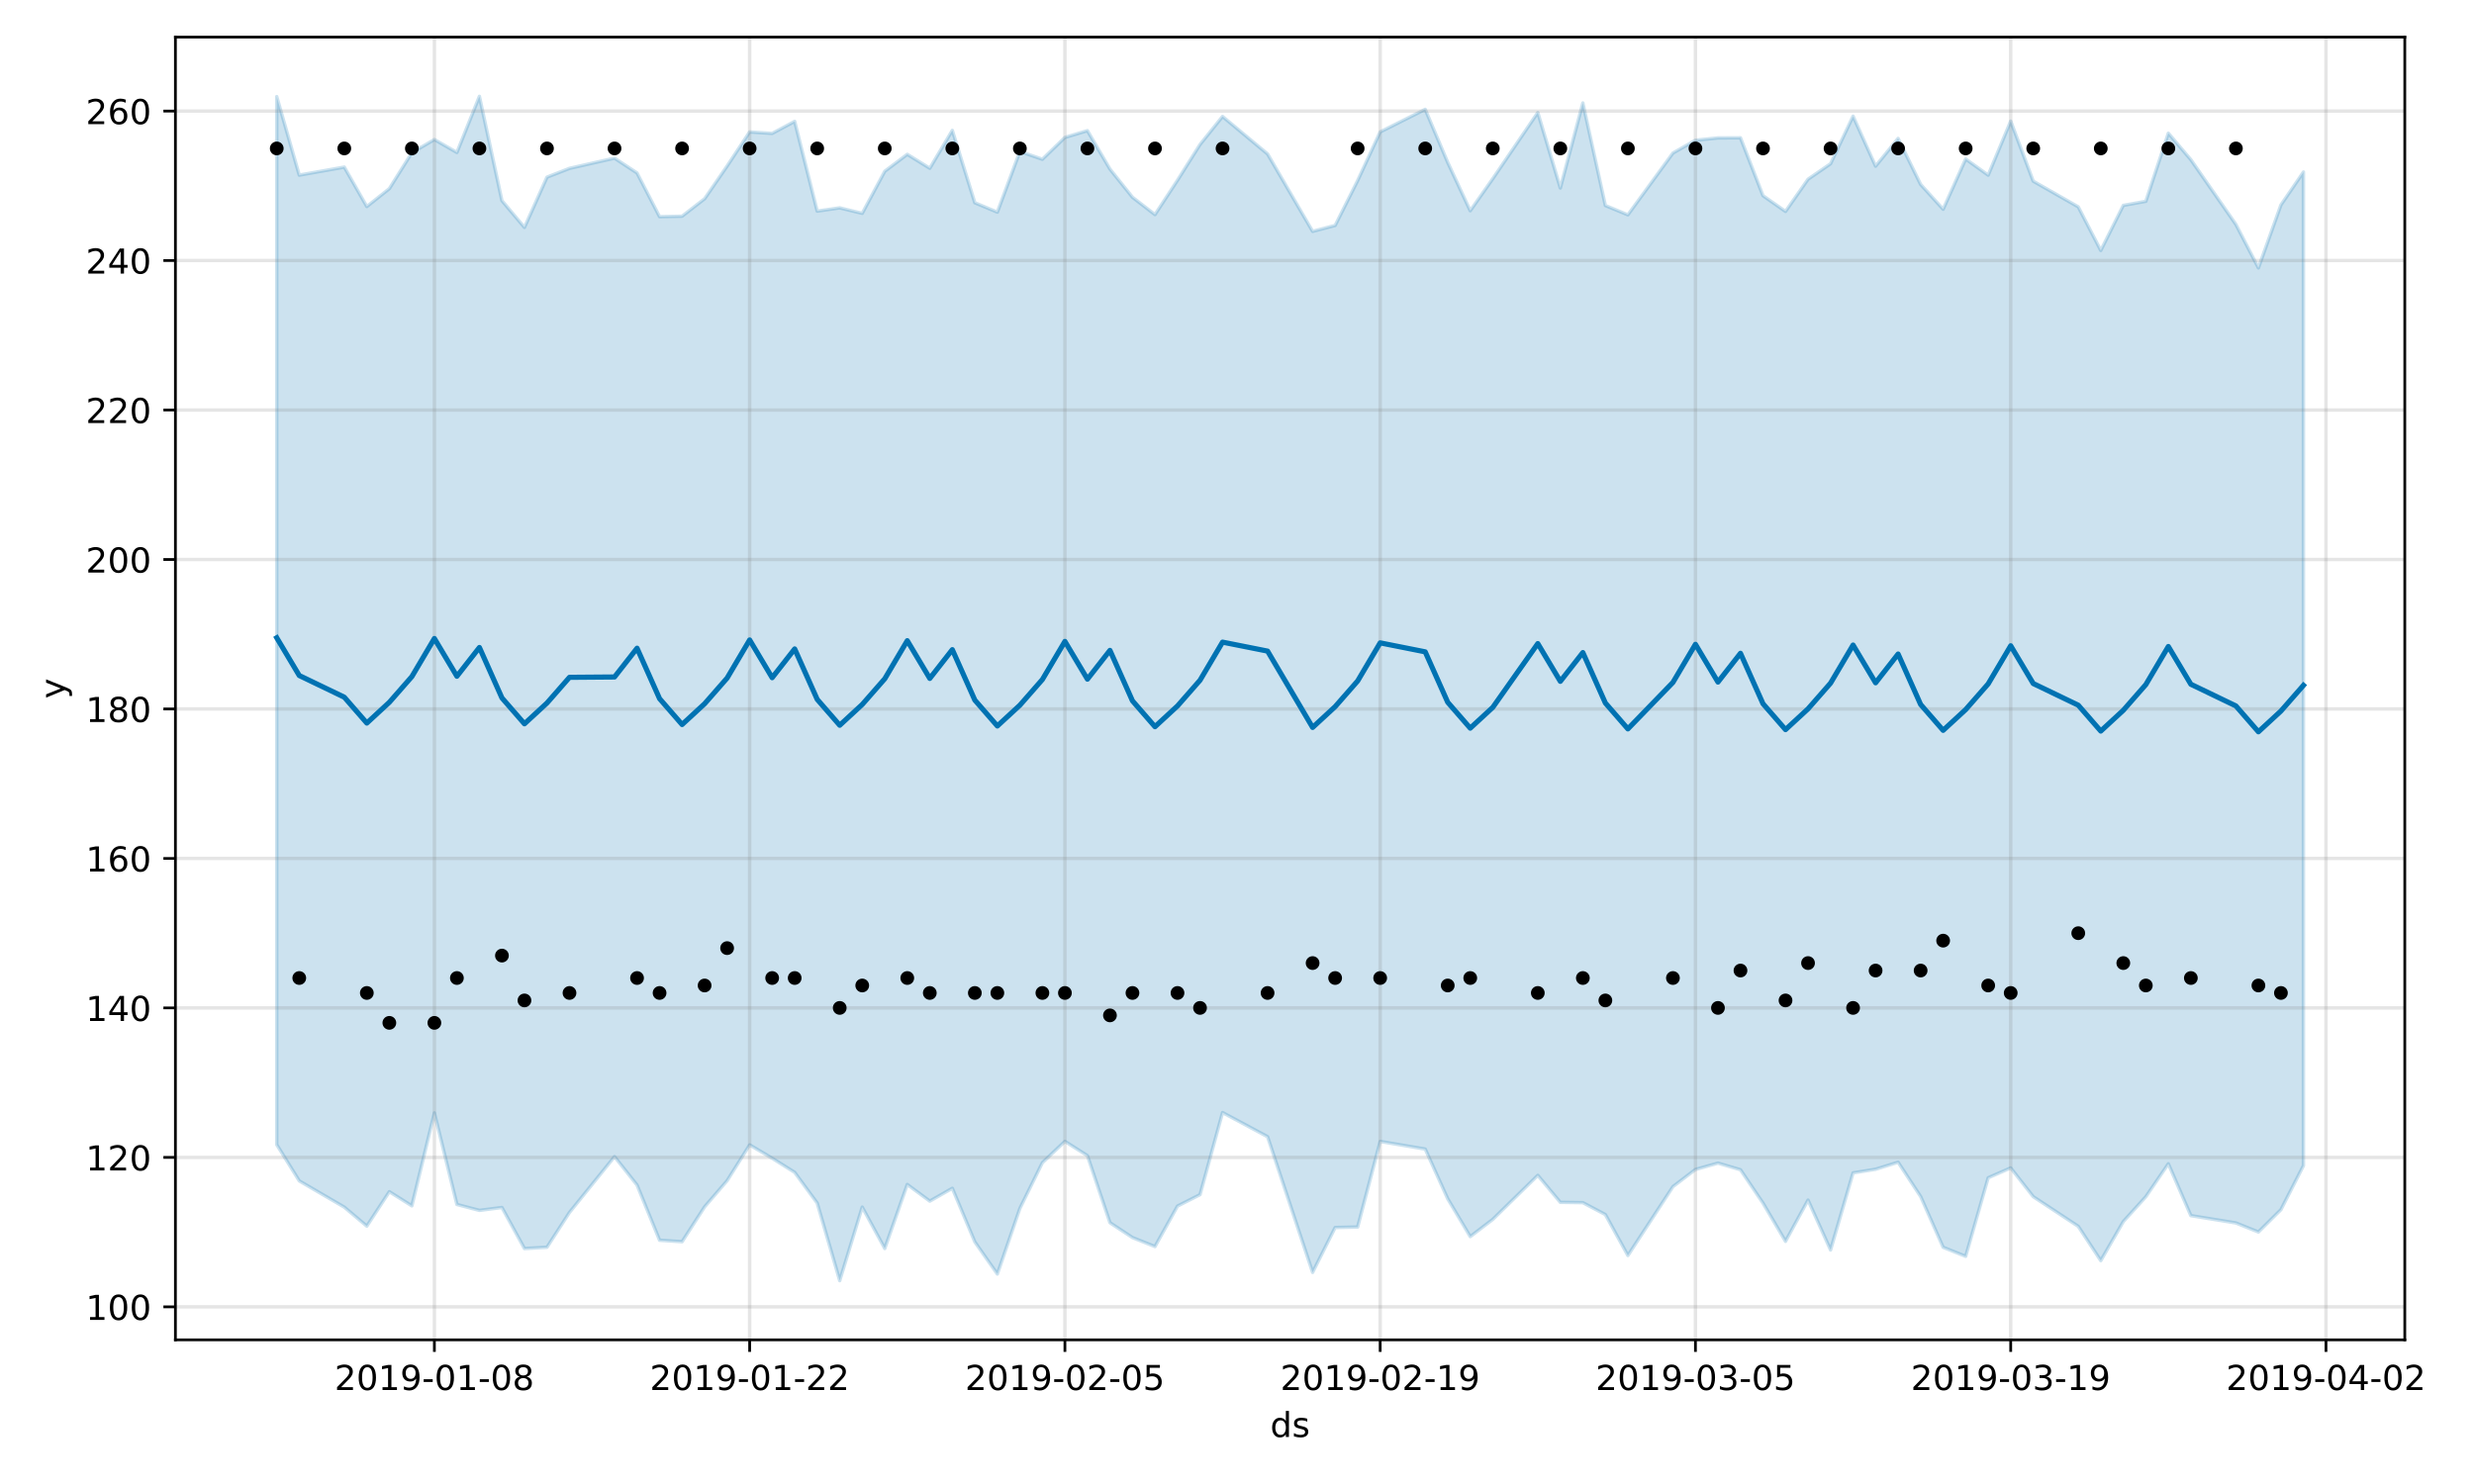 <?xml version="1.0" encoding="utf-8" standalone="no"?>
<!DOCTYPE svg PUBLIC "-//W3C//DTD SVG 1.1//EN"
  "http://www.w3.org/Graphics/SVG/1.1/DTD/svg11.dtd">
<!-- Created with matplotlib (https://matplotlib.org/) -->
<svg height="432pt" version="1.1" viewBox="0 0 720 432" width="720pt" xmlns="http://www.w3.org/2000/svg" xmlns:xlink="http://www.w3.org/1999/xlink">
 <defs>
  <style type="text/css">
*{stroke-linecap:butt;stroke-linejoin:round;}
  </style>
 </defs>
 <g id="figure_1">
  <g id="patch_1">
   <path d="M 0 432 
L 720 432 
L 720 0 
L 0 0 
z
" style="fill:#ffffff;"/>
  </g>
  <g id="axes_1">
   <g id="patch_2">
    <path d="M 51.05 390.04 
L 699.857 390.04 
L 699.857 10.8 
L 51.05 10.8 
z
" style="fill:#ffffff;"/>
   </g>
   <g id="PolyCollection_1">
    <defs>
     <path d="M 80.541 -403.878 
L 80.541 -98.788 
L 87.095 -88.234 
L 100.202 -80.589 
L 106.756 -75.066 
L 113.309 -85.092 
L 119.863 -80.967 
L 126.417 -108.024 
L 132.97 -81.37 
L 139.524 -79.648 
L 146.077 -80.49 
L 152.631 -68.536 
L 159.185 -68.915 
L 165.738 -79.055 
L 178.845 -95.298 
L 185.399 -87.02 
L 191.953 -70.962 
L 198.506 -70.527 
L 205.06 -80.682 
L 211.613 -88.296 
L 218.167 -98.721 
L 224.721 -94.831 
L 231.274 -90.716 
L 237.828 -81.776 
L 244.381 -59.198 
L 250.935 -80.603 
L 257.489 -68.55 
L 264.042 -87.19 
L 270.596 -82.346 
L 277.15 -86.078 
L 283.703 -70.476 
L 290.257 -61.12 
L 296.81 -80.214 
L 303.364 -93.54 
L 309.918 -99.739 
L 316.471 -95.578 
L 323.025 -76.064 
L 329.578 -71.739 
L 336.132 -69.117 
L 342.686 -80.899 
L 349.239 -84.228 
L 355.793 -108.128 
L 368.9 -101.095 
L 382.007 -61.595 
L 388.561 -74.658 
L 395.114 -74.802 
L 401.668 -99.72 
L 414.775 -97.498 
L 421.329 -83.017 
L 427.883 -72.017 
L 434.436 -77.025 
L 447.543 -89.854 
L 454.097 -81.993 
L 460.651 -81.9 
L 467.204 -78.434 
L 473.758 -66.515 
L 486.865 -86.556 
L 493.419 -91.556 
L 499.972 -93.409 
L 506.526 -91.476 
L 513.079 -81.774 
L 519.633 -70.633 
L 526.187 -82.646 
L 532.74 -68.12 
L 539.294 -90.567 
L 545.847 -91.625 
L 552.401 -93.664 
L 558.955 -83.686 
L 565.508 -68.903 
L 572.062 -66.274 
L 578.616 -89.142 
L 585.169 -92.012 
L 591.723 -83.65 
L 604.83 -75.006 
L 611.384 -65.017 
L 617.937 -76.39 
L 624.491 -83.619 
L 631.044 -93.22 
L 637.598 -78.12 
L 650.705 -75.991 
L 657.259 -73.357 
L 663.812 -79.858 
L 670.366 -92.673 
L 670.366 -381.927 
L 670.366 -381.927 
L 663.812 -372.345 
L 657.259 -354.013 
L 650.705 -366.67 
L 637.598 -385.509 
L 631.044 -393.228 
L 624.491 -373.399 
L 617.937 -372.215 
L 611.384 -359.087 
L 604.83 -371.787 
L 591.723 -379.263 
L 585.169 -396.745 
L 578.616 -381.018 
L 572.062 -385.712 
L 565.508 -371.087 
L 558.955 -378.326 
L 552.401 -391.702 
L 545.847 -383.627 
L 539.294 -398.174 
L 532.74 -384.334 
L 526.187 -379.832 
L 519.633 -370.455 
L 513.079 -375.04 
L 506.526 -391.884 
L 499.972 -391.849 
L 493.419 -391.175 
L 486.865 -387.441 
L 473.758 -369.462 
L 467.204 -372.177 
L 460.651 -402.03 
L 454.097 -377.274 
L 447.543 -399.241 
L 434.436 -379.974 
L 427.883 -370.649 
L 421.329 -384.717 
L 414.775 -400.173 
L 401.668 -393.595 
L 395.114 -379.435 
L 388.561 -366.371 
L 382.007 -364.649 
L 368.9 -387.18 
L 355.793 -398.092 
L 349.239 -389.935 
L 342.686 -379.529 
L 336.132 -369.53 
L 329.578 -374.586 
L 323.025 -382.785 
L 316.471 -393.96 
L 309.918 -391.998 
L 303.364 -385.641 
L 296.81 -387.9 
L 290.257 -370.246 
L 283.703 -372.978 
L 277.15 -394.048 
L 270.596 -383.021 
L 264.042 -387.071 
L 257.489 -382.139 
L 250.935 -369.899 
L 244.381 -371.49 
L 237.828 -370.541 
L 231.274 -396.666 
L 224.721 -393.161 
L 218.167 -393.591 
L 211.613 -383.667 
L 205.06 -374.14 
L 198.506 -369.057 
L 191.953 -368.923 
L 185.399 -381.646 
L 178.845 -385.969 
L 165.738 -382.992 
L 159.185 -380.429 
L 152.631 -365.801 
L 146.077 -373.594 
L 139.524 -403.962 
L 132.97 -387.616 
L 126.417 -391.382 
L 119.863 -387.544 
L 113.309 -377.09 
L 106.756 -371.874 
L 100.202 -383.36 
L 87.095 -381.026 
L 80.541 -403.878 
z
" id="m0e98729dda" style="stroke:#0072b2;stroke-opacity:0.2;"/>
    </defs>
    <g clip-path="url(#p8b2104dd10)">
     <use style="fill:#0072b2;fill-opacity:0.2;stroke:#0072b2;stroke-opacity:0.2;" x="0" xlink:href="#m0e98729dda" y="432"/>
    </g>
   </g>
   <g id="matplotlib.axis_1">
    <g id="xtick_1">
     <g id="line2d_1">
      <path clip-path="url(#p8b2104dd10)" d="M 126.417 390.04 
L 126.417 10.8 
" style="fill:none;stroke:#808080;stroke-linecap:square;stroke-opacity:0.2;"/>
     </g>
     <g id="line2d_2">
      <defs>
       <path d="M 0 0 
L 0 3.5 
" id="m5a1e785844" style="stroke:#000000;stroke-width:0.8;"/>
      </defs>
      <g>
       <use style="stroke:#000000;stroke-width:0.8;" x="126.417" xlink:href="#m5a1e785844" y="390.04"/>
      </g>
     </g>
     <g id="text_1">
      <!-- 2019-01-08 -->
      <defs>
       <path d="M 19.188 8.297 
L 53.609 8.297 
L 53.609 0 
L 7.328 0 
L 7.328 8.297 
Q 12.938 14.109 22.625 23.891 
Q 32.328 33.688 34.812 36.531 
Q 39.547 41.844 41.422 45.531 
Q 43.312 49.219 43.312 52.781 
Q 43.312 58.594 39.234 62.25 
Q 35.156 65.922 28.609 65.922 
Q 23.969 65.922 18.812 64.312 
Q 13.672 62.703 7.812 59.422 
L 7.812 69.391 
Q 13.766 71.781 18.938 73 
Q 24.125 74.219 28.422 74.219 
Q 39.75 74.219 46.484 68.547 
Q 53.219 62.891 53.219 53.422 
Q 53.219 48.922 51.531 44.891 
Q 49.859 40.875 45.406 35.406 
Q 44.188 33.984 37.641 27.219 
Q 31.109 20.453 19.188 8.297 
z
" id="DejaVuSans-50"/>
       <path d="M 31.781 66.406 
Q 24.172 66.406 20.328 58.906 
Q 16.5 51.422 16.5 36.375 
Q 16.5 21.391 20.328 13.891 
Q 24.172 6.391 31.781 6.391 
Q 39.453 6.391 43.281 13.891 
Q 47.125 21.391 47.125 36.375 
Q 47.125 51.422 43.281 58.906 
Q 39.453 66.406 31.781 66.406 
z
M 31.781 74.219 
Q 44.047 74.219 50.516 64.516 
Q 56.984 54.828 56.984 36.375 
Q 56.984 17.969 50.516 8.266 
Q 44.047 -1.422 31.781 -1.422 
Q 19.531 -1.422 13.062 8.266 
Q 6.594 17.969 6.594 36.375 
Q 6.594 54.828 13.062 64.516 
Q 19.531 74.219 31.781 74.219 
z
" id="DejaVuSans-48"/>
       <path d="M 12.406 8.297 
L 28.516 8.297 
L 28.516 63.922 
L 10.984 60.406 
L 10.984 69.391 
L 28.422 72.906 
L 38.281 72.906 
L 38.281 8.297 
L 54.391 8.297 
L 54.391 0 
L 12.406 0 
z
" id="DejaVuSans-49"/>
       <path d="M 10.984 1.516 
L 10.984 10.5 
Q 14.703 8.734 18.5 7.812 
Q 22.312 6.891 25.984 6.891 
Q 35.75 6.891 40.891 13.453 
Q 46.047 20.016 46.781 33.406 
Q 43.953 29.203 39.594 26.953 
Q 35.25 24.703 29.984 24.703 
Q 19.047 24.703 12.672 31.312 
Q 6.297 37.938 6.297 49.422 
Q 6.297 60.641 12.938 67.422 
Q 19.578 74.219 30.609 74.219 
Q 43.266 74.219 49.922 64.516 
Q 56.594 54.828 56.594 36.375 
Q 56.594 19.141 48.406 8.859 
Q 40.234 -1.422 26.422 -1.422 
Q 22.703 -1.422 18.891 -0.688 
Q 15.094 0.047 10.984 1.516 
z
M 30.609 32.422 
Q 37.25 32.422 41.125 36.953 
Q 45.016 41.5 45.016 49.422 
Q 45.016 57.281 41.125 61.844 
Q 37.25 66.406 30.609 66.406 
Q 23.969 66.406 20.094 61.844 
Q 16.219 57.281 16.219 49.422 
Q 16.219 41.5 20.094 36.953 
Q 23.969 32.422 30.609 32.422 
z
" id="DejaVuSans-57"/>
       <path d="M 4.891 31.391 
L 31.203 31.391 
L 31.203 23.391 
L 4.891 23.391 
z
" id="DejaVuSans-45"/>
       <path d="M 31.781 34.625 
Q 24.75 34.625 20.719 30.859 
Q 16.703 27.094 16.703 20.516 
Q 16.703 13.922 20.719 10.156 
Q 24.75 6.391 31.781 6.391 
Q 38.812 6.391 42.859 10.172 
Q 46.922 13.969 46.922 20.516 
Q 46.922 27.094 42.891 30.859 
Q 38.875 34.625 31.781 34.625 
z
M 21.922 38.812 
Q 15.578 40.375 12.031 44.719 
Q 8.5 49.078 8.5 55.328 
Q 8.5 64.062 14.719 69.141 
Q 20.953 74.219 31.781 74.219 
Q 42.672 74.219 48.875 69.141 
Q 55.078 64.062 55.078 55.328 
Q 55.078 49.078 51.531 44.719 
Q 48 40.375 41.703 38.812 
Q 48.828 37.156 52.797 32.312 
Q 56.781 27.484 56.781 20.516 
Q 56.781 9.906 50.312 4.234 
Q 43.844 -1.422 31.781 -1.422 
Q 19.734 -1.422 13.25 4.234 
Q 6.781 9.906 6.781 20.516 
Q 6.781 27.484 10.781 32.312 
Q 14.797 37.156 21.922 38.812 
z
M 18.312 54.391 
Q 18.312 48.734 21.844 45.562 
Q 25.391 42.391 31.781 42.391 
Q 38.141 42.391 41.719 45.562 
Q 45.312 48.734 45.312 54.391 
Q 45.312 60.062 41.719 63.234 
Q 38.141 66.406 31.781 66.406 
Q 25.391 66.406 21.844 63.234 
Q 18.312 60.062 18.312 54.391 
z
" id="DejaVuSans-56"/>
      </defs>
      <g transform="translate(97.359 404.638)scale(0.1 -0.1)">
       <use xlink:href="#DejaVuSans-50"/>
       <use x="63.623" xlink:href="#DejaVuSans-48"/>
       <use x="127.246" xlink:href="#DejaVuSans-49"/>
       <use x="190.869" xlink:href="#DejaVuSans-57"/>
       <use x="254.492" xlink:href="#DejaVuSans-45"/>
       <use x="290.576" xlink:href="#DejaVuSans-48"/>
       <use x="354.199" xlink:href="#DejaVuSans-49"/>
       <use x="417.822" xlink:href="#DejaVuSans-45"/>
       <use x="453.906" xlink:href="#DejaVuSans-48"/>
       <use x="517.529" xlink:href="#DejaVuSans-56"/>
      </g>
     </g>
    </g>
    <g id="xtick_2">
     <g id="line2d_3">
      <path clip-path="url(#p8b2104dd10)" d="M 218.167 390.04 
L 218.167 10.8 
" style="fill:none;stroke:#808080;stroke-linecap:square;stroke-opacity:0.2;"/>
     </g>
     <g id="line2d_4">
      <g>
       <use style="stroke:#000000;stroke-width:0.8;" x="218.167" xlink:href="#m5a1e785844" y="390.04"/>
      </g>
     </g>
     <g id="text_2">
      <!-- 2019-01-22 -->
      <g transform="translate(189.109 404.638)scale(0.1 -0.1)">
       <use xlink:href="#DejaVuSans-50"/>
       <use x="63.623" xlink:href="#DejaVuSans-48"/>
       <use x="127.246" xlink:href="#DejaVuSans-49"/>
       <use x="190.869" xlink:href="#DejaVuSans-57"/>
       <use x="254.492" xlink:href="#DejaVuSans-45"/>
       <use x="290.576" xlink:href="#DejaVuSans-48"/>
       <use x="354.199" xlink:href="#DejaVuSans-49"/>
       <use x="417.822" xlink:href="#DejaVuSans-45"/>
       <use x="453.906" xlink:href="#DejaVuSans-50"/>
       <use x="517.529" xlink:href="#DejaVuSans-50"/>
      </g>
     </g>
    </g>
    <g id="xtick_3">
     <g id="line2d_5">
      <path clip-path="url(#p8b2104dd10)" d="M 309.918 390.04 
L 309.918 10.8 
" style="fill:none;stroke:#808080;stroke-linecap:square;stroke-opacity:0.2;"/>
     </g>
     <g id="line2d_6">
      <g>
       <use style="stroke:#000000;stroke-width:0.8;" x="309.918" xlink:href="#m5a1e785844" y="390.04"/>
      </g>
     </g>
     <g id="text_3">
      <!-- 2019-02-05 -->
      <defs>
       <path d="M 10.797 72.906 
L 49.516 72.906 
L 49.516 64.594 
L 19.828 64.594 
L 19.828 46.734 
Q 21.969 47.469 24.109 47.828 
Q 26.266 48.188 28.422 48.188 
Q 40.625 48.188 47.75 41.5 
Q 54.891 34.812 54.891 23.391 
Q 54.891 11.625 47.562 5.094 
Q 40.234 -1.422 26.906 -1.422 
Q 22.312 -1.422 17.547 -0.641 
Q 12.797 0.141 7.719 1.703 
L 7.719 11.625 
Q 12.109 9.234 16.797 8.062 
Q 21.484 6.891 26.703 6.891 
Q 35.156 6.891 40.078 11.328 
Q 45.016 15.766 45.016 23.391 
Q 45.016 31 40.078 35.438 
Q 35.156 39.891 26.703 39.891 
Q 22.75 39.891 18.812 39.016 
Q 14.891 38.141 10.797 36.281 
z
" id="DejaVuSans-53"/>
      </defs>
      <g transform="translate(280.86 404.638)scale(0.1 -0.1)">
       <use xlink:href="#DejaVuSans-50"/>
       <use x="63.623" xlink:href="#DejaVuSans-48"/>
       <use x="127.246" xlink:href="#DejaVuSans-49"/>
       <use x="190.869" xlink:href="#DejaVuSans-57"/>
       <use x="254.492" xlink:href="#DejaVuSans-45"/>
       <use x="290.576" xlink:href="#DejaVuSans-48"/>
       <use x="354.199" xlink:href="#DejaVuSans-50"/>
       <use x="417.822" xlink:href="#DejaVuSans-45"/>
       <use x="453.906" xlink:href="#DejaVuSans-48"/>
       <use x="517.529" xlink:href="#DejaVuSans-53"/>
      </g>
     </g>
    </g>
    <g id="xtick_4">
     <g id="line2d_7">
      <path clip-path="url(#p8b2104dd10)" d="M 401.668 390.04 
L 401.668 10.8 
" style="fill:none;stroke:#808080;stroke-linecap:square;stroke-opacity:0.2;"/>
     </g>
     <g id="line2d_8">
      <g>
       <use style="stroke:#000000;stroke-width:0.8;" x="401.668" xlink:href="#m5a1e785844" y="390.04"/>
      </g>
     </g>
     <g id="text_4">
      <!-- 2019-02-19 -->
      <g transform="translate(372.61 404.638)scale(0.1 -0.1)">
       <use xlink:href="#DejaVuSans-50"/>
       <use x="63.623" xlink:href="#DejaVuSans-48"/>
       <use x="127.246" xlink:href="#DejaVuSans-49"/>
       <use x="190.869" xlink:href="#DejaVuSans-57"/>
       <use x="254.492" xlink:href="#DejaVuSans-45"/>
       <use x="290.576" xlink:href="#DejaVuSans-48"/>
       <use x="354.199" xlink:href="#DejaVuSans-50"/>
       <use x="417.822" xlink:href="#DejaVuSans-45"/>
       <use x="453.906" xlink:href="#DejaVuSans-49"/>
       <use x="517.529" xlink:href="#DejaVuSans-57"/>
      </g>
     </g>
    </g>
    <g id="xtick_5">
     <g id="line2d_9">
      <path clip-path="url(#p8b2104dd10)" d="M 493.419 390.04 
L 493.419 10.8 
" style="fill:none;stroke:#808080;stroke-linecap:square;stroke-opacity:0.2;"/>
     </g>
     <g id="line2d_10">
      <g>
       <use style="stroke:#000000;stroke-width:0.8;" x="493.419" xlink:href="#m5a1e785844" y="390.04"/>
      </g>
     </g>
     <g id="text_5">
      <!-- 2019-03-05 -->
      <defs>
       <path d="M 40.578 39.312 
Q 47.656 37.797 51.625 33 
Q 55.609 28.219 55.609 21.188 
Q 55.609 10.406 48.188 4.484 
Q 40.766 -1.422 27.094 -1.422 
Q 22.516 -1.422 17.656 -0.516 
Q 12.797 0.391 7.625 2.203 
L 7.625 11.719 
Q 11.719 9.328 16.594 8.109 
Q 21.484 6.891 26.812 6.891 
Q 36.078 6.891 40.938 10.547 
Q 45.797 14.203 45.797 21.188 
Q 45.797 27.641 41.281 31.266 
Q 36.766 34.906 28.719 34.906 
L 20.219 34.906 
L 20.219 43.016 
L 29.109 43.016 
Q 36.375 43.016 40.234 45.922 
Q 44.094 48.828 44.094 54.297 
Q 44.094 59.906 40.109 62.906 
Q 36.141 65.922 28.719 65.922 
Q 24.656 65.922 20.016 65.031 
Q 15.375 64.156 9.812 62.312 
L 9.812 71.094 
Q 15.438 72.656 20.344 73.438 
Q 25.25 74.219 29.594 74.219 
Q 40.828 74.219 47.359 69.109 
Q 53.906 64.016 53.906 55.328 
Q 53.906 49.266 50.438 45.094 
Q 46.969 40.922 40.578 39.312 
z
" id="DejaVuSans-51"/>
      </defs>
      <g transform="translate(464.361 404.638)scale(0.1 -0.1)">
       <use xlink:href="#DejaVuSans-50"/>
       <use x="63.623" xlink:href="#DejaVuSans-48"/>
       <use x="127.246" xlink:href="#DejaVuSans-49"/>
       <use x="190.869" xlink:href="#DejaVuSans-57"/>
       <use x="254.492" xlink:href="#DejaVuSans-45"/>
       <use x="290.576" xlink:href="#DejaVuSans-48"/>
       <use x="354.199" xlink:href="#DejaVuSans-51"/>
       <use x="417.822" xlink:href="#DejaVuSans-45"/>
       <use x="453.906" xlink:href="#DejaVuSans-48"/>
       <use x="517.529" xlink:href="#DejaVuSans-53"/>
      </g>
     </g>
    </g>
    <g id="xtick_6">
     <g id="line2d_11">
      <path clip-path="url(#p8b2104dd10)" d="M 585.169 390.04 
L 585.169 10.8 
" style="fill:none;stroke:#808080;stroke-linecap:square;stroke-opacity:0.2;"/>
     </g>
     <g id="line2d_12">
      <g>
       <use style="stroke:#000000;stroke-width:0.8;" x="585.169" xlink:href="#m5a1e785844" y="390.04"/>
      </g>
     </g>
     <g id="text_6">
      <!-- 2019-03-19 -->
      <g transform="translate(556.111 404.638)scale(0.1 -0.1)">
       <use xlink:href="#DejaVuSans-50"/>
       <use x="63.623" xlink:href="#DejaVuSans-48"/>
       <use x="127.246" xlink:href="#DejaVuSans-49"/>
       <use x="190.869" xlink:href="#DejaVuSans-57"/>
       <use x="254.492" xlink:href="#DejaVuSans-45"/>
       <use x="290.576" xlink:href="#DejaVuSans-48"/>
       <use x="354.199" xlink:href="#DejaVuSans-51"/>
       <use x="417.822" xlink:href="#DejaVuSans-45"/>
       <use x="453.906" xlink:href="#DejaVuSans-49"/>
       <use x="517.529" xlink:href="#DejaVuSans-57"/>
      </g>
     </g>
    </g>
    <g id="xtick_7">
     <g id="line2d_13">
      <path clip-path="url(#p8b2104dd10)" d="M 676.92 390.04 
L 676.92 10.8 
" style="fill:none;stroke:#808080;stroke-linecap:square;stroke-opacity:0.2;"/>
     </g>
     <g id="line2d_14">
      <g>
       <use style="stroke:#000000;stroke-width:0.8;" x="676.92" xlink:href="#m5a1e785844" y="390.04"/>
      </g>
     </g>
     <g id="text_7">
      <!-- 2019-04-02 -->
      <defs>
       <path d="M 37.797 64.312 
L 12.891 25.391 
L 37.797 25.391 
z
M 35.203 72.906 
L 47.609 72.906 
L 47.609 25.391 
L 58.016 25.391 
L 58.016 17.188 
L 47.609 17.188 
L 47.609 0 
L 37.797 0 
L 37.797 17.188 
L 4.891 17.188 
L 4.891 26.703 
z
" id="DejaVuSans-52"/>
      </defs>
      <g transform="translate(647.862 404.638)scale(0.1 -0.1)">
       <use xlink:href="#DejaVuSans-50"/>
       <use x="63.623" xlink:href="#DejaVuSans-48"/>
       <use x="127.246" xlink:href="#DejaVuSans-49"/>
       <use x="190.869" xlink:href="#DejaVuSans-57"/>
       <use x="254.492" xlink:href="#DejaVuSans-45"/>
       <use x="290.576" xlink:href="#DejaVuSans-48"/>
       <use x="354.199" xlink:href="#DejaVuSans-52"/>
       <use x="417.822" xlink:href="#DejaVuSans-45"/>
       <use x="453.906" xlink:href="#DejaVuSans-48"/>
       <use x="517.529" xlink:href="#DejaVuSans-50"/>
      </g>
     </g>
    </g>
    <g id="text_8">
     <!-- ds -->
     <defs>
      <path d="M 45.406 46.391 
L 45.406 75.984 
L 54.391 75.984 
L 54.391 0 
L 45.406 0 
L 45.406 8.203 
Q 42.578 3.328 38.25 0.953 
Q 33.938 -1.422 27.875 -1.422 
Q 17.969 -1.422 11.734 6.484 
Q 5.516 14.406 5.516 27.297 
Q 5.516 40.188 11.734 48.094 
Q 17.969 56 27.875 56 
Q 33.938 56 38.25 53.625 
Q 42.578 51.266 45.406 46.391 
z
M 14.797 27.297 
Q 14.797 17.391 18.875 11.75 
Q 22.953 6.109 30.078 6.109 
Q 37.203 6.109 41.297 11.75 
Q 45.406 17.391 45.406 27.297 
Q 45.406 37.203 41.297 42.844 
Q 37.203 48.484 30.078 48.484 
Q 22.953 48.484 18.875 42.844 
Q 14.797 37.203 14.797 27.297 
z
" id="DejaVuSans-100"/>
      <path d="M 44.281 53.078 
L 44.281 44.578 
Q 40.484 46.531 36.375 47.5 
Q 32.281 48.484 27.875 48.484 
Q 21.188 48.484 17.844 46.438 
Q 14.5 44.391 14.5 40.281 
Q 14.5 37.156 16.891 35.375 
Q 19.281 33.594 26.516 31.984 
L 29.594 31.297 
Q 39.156 29.25 43.188 25.516 
Q 47.219 21.781 47.219 15.094 
Q 47.219 7.469 41.188 3.016 
Q 35.156 -1.422 24.609 -1.422 
Q 20.219 -1.422 15.453 -0.562 
Q 10.688 0.297 5.422 2 
L 5.422 11.281 
Q 10.406 8.688 15.234 7.391 
Q 20.062 6.109 24.812 6.109 
Q 31.156 6.109 34.562 8.281 
Q 37.984 10.453 37.984 14.406 
Q 37.984 18.062 35.516 20.016 
Q 33.062 21.969 24.703 23.781 
L 21.578 24.516 
Q 13.234 26.266 9.516 29.906 
Q 5.812 33.547 5.812 39.891 
Q 5.812 47.609 11.281 51.797 
Q 16.75 56 26.812 56 
Q 31.781 56 36.172 55.266 
Q 40.578 54.547 44.281 53.078 
z
" id="DejaVuSans-115"/>
     </defs>
     <g transform="translate(369.675 418.317)scale(0.1 -0.1)">
      <use xlink:href="#DejaVuSans-100"/>
      <use x="63.477" xlink:href="#DejaVuSans-115"/>
     </g>
    </g>
   </g>
   <g id="matplotlib.axis_2">
    <g id="ytick_1">
     <g id="line2d_15">
      <path clip-path="url(#p8b2104dd10)" d="M 51.05 380.432 
L 699.857 380.432 
" style="fill:none;stroke:#808080;stroke-linecap:square;stroke-opacity:0.2;"/>
     </g>
     <g id="line2d_16">
      <defs>
       <path d="M 0 0 
L -3.5 0 
" id="mb647853f43" style="stroke:#000000;stroke-width:0.8;"/>
      </defs>
      <g>
       <use style="stroke:#000000;stroke-width:0.8;" x="51.05" xlink:href="#mb647853f43" y="380.432"/>
      </g>
     </g>
     <g id="text_9">
      <!-- 100 -->
      <g transform="translate(24.962 384.231)scale(0.1 -0.1)">
       <use xlink:href="#DejaVuSans-49"/>
       <use x="63.623" xlink:href="#DejaVuSans-48"/>
       <use x="127.246" xlink:href="#DejaVuSans-48"/>
      </g>
     </g>
    </g>
    <g id="ytick_2">
     <g id="line2d_17">
      <path clip-path="url(#p8b2104dd10)" d="M 51.05 336.92 
L 699.857 336.92 
" style="fill:none;stroke:#808080;stroke-linecap:square;stroke-opacity:0.2;"/>
     </g>
     <g id="line2d_18">
      <g>
       <use style="stroke:#000000;stroke-width:0.8;" x="51.05" xlink:href="#mb647853f43" y="336.92"/>
      </g>
     </g>
     <g id="text_10">
      <!-- 120 -->
      <g transform="translate(24.962 340.719)scale(0.1 -0.1)">
       <use xlink:href="#DejaVuSans-49"/>
       <use x="63.623" xlink:href="#DejaVuSans-50"/>
       <use x="127.246" xlink:href="#DejaVuSans-48"/>
      </g>
     </g>
    </g>
    <g id="ytick_3">
     <g id="line2d_19">
      <path clip-path="url(#p8b2104dd10)" d="M 51.05 293.407 
L 699.857 293.407 
" style="fill:none;stroke:#808080;stroke-linecap:square;stroke-opacity:0.2;"/>
     </g>
     <g id="line2d_20">
      <g>
       <use style="stroke:#000000;stroke-width:0.8;" x="51.05" xlink:href="#mb647853f43" y="293.407"/>
      </g>
     </g>
     <g id="text_11">
      <!-- 140 -->
      <g transform="translate(24.962 297.207)scale(0.1 -0.1)">
       <use xlink:href="#DejaVuSans-49"/>
       <use x="63.623" xlink:href="#DejaVuSans-52"/>
       <use x="127.246" xlink:href="#DejaVuSans-48"/>
      </g>
     </g>
    </g>
    <g id="ytick_4">
     <g id="line2d_21">
      <path clip-path="url(#p8b2104dd10)" d="M 51.05 249.895 
L 699.857 249.895 
" style="fill:none;stroke:#808080;stroke-linecap:square;stroke-opacity:0.2;"/>
     </g>
     <g id="line2d_22">
      <g>
       <use style="stroke:#000000;stroke-width:0.8;" x="51.05" xlink:href="#mb647853f43" y="249.895"/>
      </g>
     </g>
     <g id="text_12">
      <!-- 160 -->
      <defs>
       <path d="M 33.016 40.375 
Q 26.375 40.375 22.484 35.828 
Q 18.609 31.297 18.609 23.391 
Q 18.609 15.531 22.484 10.953 
Q 26.375 6.391 33.016 6.391 
Q 39.656 6.391 43.531 10.953 
Q 47.406 15.531 47.406 23.391 
Q 47.406 31.297 43.531 35.828 
Q 39.656 40.375 33.016 40.375 
z
M 52.594 71.297 
L 52.594 62.312 
Q 48.875 64.062 45.094 64.984 
Q 41.312 65.922 37.594 65.922 
Q 27.828 65.922 22.672 59.328 
Q 17.531 52.734 16.797 39.406 
Q 19.672 43.656 24.016 45.922 
Q 28.375 48.188 33.594 48.188 
Q 44.578 48.188 50.953 41.516 
Q 57.328 34.859 57.328 23.391 
Q 57.328 12.156 50.688 5.359 
Q 44.047 -1.422 33.016 -1.422 
Q 20.359 -1.422 13.672 8.266 
Q 6.984 17.969 6.984 36.375 
Q 6.984 53.656 15.188 63.938 
Q 23.391 74.219 37.203 74.219 
Q 40.922 74.219 44.703 73.484 
Q 48.484 72.75 52.594 71.297 
z
" id="DejaVuSans-54"/>
      </defs>
      <g transform="translate(24.962 253.694)scale(0.1 -0.1)">
       <use xlink:href="#DejaVuSans-49"/>
       <use x="63.623" xlink:href="#DejaVuSans-54"/>
       <use x="127.246" xlink:href="#DejaVuSans-48"/>
      </g>
     </g>
    </g>
    <g id="ytick_5">
     <g id="line2d_23">
      <path clip-path="url(#p8b2104dd10)" d="M 51.05 206.383 
L 699.857 206.383 
" style="fill:none;stroke:#808080;stroke-linecap:square;stroke-opacity:0.2;"/>
     </g>
     <g id="line2d_24">
      <g>
       <use style="stroke:#000000;stroke-width:0.8;" x="51.05" xlink:href="#mb647853f43" y="206.383"/>
      </g>
     </g>
     <g id="text_13">
      <!-- 180 -->
      <g transform="translate(24.962 210.182)scale(0.1 -0.1)">
       <use xlink:href="#DejaVuSans-49"/>
       <use x="63.623" xlink:href="#DejaVuSans-56"/>
       <use x="127.246" xlink:href="#DejaVuSans-48"/>
      </g>
     </g>
    </g>
    <g id="ytick_6">
     <g id="line2d_25">
      <path clip-path="url(#p8b2104dd10)" d="M 51.05 162.87 
L 699.857 162.87 
" style="fill:none;stroke:#808080;stroke-linecap:square;stroke-opacity:0.2;"/>
     </g>
     <g id="line2d_26">
      <g>
       <use style="stroke:#000000;stroke-width:0.8;" x="51.05" xlink:href="#mb647853f43" y="162.87"/>
      </g>
     </g>
     <g id="text_14">
      <!-- 200 -->
      <g transform="translate(24.962 166.669)scale(0.1 -0.1)">
       <use xlink:href="#DejaVuSans-50"/>
       <use x="63.623" xlink:href="#DejaVuSans-48"/>
       <use x="127.246" xlink:href="#DejaVuSans-48"/>
      </g>
     </g>
    </g>
    <g id="ytick_7">
     <g id="line2d_27">
      <path clip-path="url(#p8b2104dd10)" d="M 51.05 119.358 
L 699.857 119.358 
" style="fill:none;stroke:#808080;stroke-linecap:square;stroke-opacity:0.2;"/>
     </g>
     <g id="line2d_28">
      <g>
       <use style="stroke:#000000;stroke-width:0.8;" x="51.05" xlink:href="#mb647853f43" y="119.358"/>
      </g>
     </g>
     <g id="text_15">
      <!-- 220 -->
      <g transform="translate(24.962 123.157)scale(0.1 -0.1)">
       <use xlink:href="#DejaVuSans-50"/>
       <use x="63.623" xlink:href="#DejaVuSans-50"/>
       <use x="127.246" xlink:href="#DejaVuSans-48"/>
      </g>
     </g>
    </g>
    <g id="ytick_8">
     <g id="line2d_29">
      <path clip-path="url(#p8b2104dd10)" d="M 51.05 75.845 
L 699.857 75.845 
" style="fill:none;stroke:#808080;stroke-linecap:square;stroke-opacity:0.2;"/>
     </g>
     <g id="line2d_30">
      <g>
       <use style="stroke:#000000;stroke-width:0.8;" x="51.05" xlink:href="#mb647853f43" y="75.845"/>
      </g>
     </g>
     <g id="text_16">
      <!-- 240 -->
      <g transform="translate(24.962 79.645)scale(0.1 -0.1)">
       <use xlink:href="#DejaVuSans-50"/>
       <use x="63.623" xlink:href="#DejaVuSans-52"/>
       <use x="127.246" xlink:href="#DejaVuSans-48"/>
      </g>
     </g>
    </g>
    <g id="ytick_9">
     <g id="line2d_31">
      <path clip-path="url(#p8b2104dd10)" d="M 51.05 32.333 
L 699.857 32.333 
" style="fill:none;stroke:#808080;stroke-linecap:square;stroke-opacity:0.2;"/>
     </g>
     <g id="line2d_32">
      <g>
       <use style="stroke:#000000;stroke-width:0.8;" x="51.05" xlink:href="#mb647853f43" y="32.333"/>
      </g>
     </g>
     <g id="text_17">
      <!-- 260 -->
      <g transform="translate(24.962 36.132)scale(0.1 -0.1)">
       <use xlink:href="#DejaVuSans-50"/>
       <use x="63.623" xlink:href="#DejaVuSans-54"/>
       <use x="127.246" xlink:href="#DejaVuSans-48"/>
      </g>
     </g>
    </g>
    <g id="text_18">
     <!-- y -->
     <defs>
      <path d="M 32.172 -5.078 
Q 28.375 -14.844 24.75 -17.812 
Q 21.141 -20.797 15.094 -20.797 
L 7.906 -20.797 
L 7.906 -13.281 
L 13.188 -13.281 
Q 16.891 -13.281 18.938 -11.516 
Q 21 -9.766 23.484 -3.219 
L 25.094 0.875 
L 2.984 54.688 
L 12.5 54.688 
L 29.594 11.922 
L 46.688 54.688 
L 56.203 54.688 
z
" id="DejaVuSans-121"/>
     </defs>
     <g transform="translate(18.883 203.379)rotate(-90)scale(0.1 -0.1)">
      <use xlink:href="#DejaVuSans-121"/>
     </g>
    </g>
   </g>
   <g id="line2d_33">
    <defs>
     <path d="M 0 1.5 
C 0.398 1.5 0.779 1.342 1.061 1.061 
C 1.342 0.779 1.5 0.398 1.5 0 
C 1.5 -0.398 1.342 -0.779 1.061 -1.061 
C 0.779 -1.342 0.398 -1.5 0 -1.5 
C -0.398 -1.5 -0.779 -1.342 -1.061 -1.061 
C -1.342 -0.779 -1.5 -0.398 -1.5 0 
C -1.5 0.398 -1.342 0.779 -1.061 1.061 
C -0.779 1.342 -0.398 1.5 0 1.5 
z
" id="m328f0b29c4" style="stroke:#000000;"/>
    </defs>
    <g clip-path="url(#p8b2104dd10)">
     <use style="stroke:#000000;" x="80.541" xlink:href="#m328f0b29c4" y="43.211"/>
     <use style="stroke:#000000;" x="87.095" xlink:href="#m328f0b29c4" y="284.705"/>
     <use style="stroke:#000000;" x="100.202" xlink:href="#m328f0b29c4" y="43.211"/>
     <use style="stroke:#000000;" x="106.756" xlink:href="#m328f0b29c4" y="289.056"/>
     <use style="stroke:#000000;" x="113.309" xlink:href="#m328f0b29c4" y="297.759"/>
     <use style="stroke:#000000;" x="119.863" xlink:href="#m328f0b29c4" y="43.211"/>
     <use style="stroke:#000000;" x="126.417" xlink:href="#m328f0b29c4" y="297.759"/>
     <use style="stroke:#000000;" x="132.97" xlink:href="#m328f0b29c4" y="284.705"/>
     <use style="stroke:#000000;" x="139.524" xlink:href="#m328f0b29c4" y="43.211"/>
     <use style="stroke:#000000;" x="146.077" xlink:href="#m328f0b29c4" y="278.178"/>
     <use style="stroke:#000000;" x="152.631" xlink:href="#m328f0b29c4" y="291.232"/>
     <use style="stroke:#000000;" x="159.185" xlink:href="#m328f0b29c4" y="43.211"/>
     <use style="stroke:#000000;" x="165.738" xlink:href="#m328f0b29c4" y="289.056"/>
     <use style="stroke:#000000;" x="178.845" xlink:href="#m328f0b29c4" y="43.211"/>
     <use style="stroke:#000000;" x="185.399" xlink:href="#m328f0b29c4" y="284.705"/>
     <use style="stroke:#000000;" x="191.953" xlink:href="#m328f0b29c4" y="289.056"/>
     <use style="stroke:#000000;" x="198.506" xlink:href="#m328f0b29c4" y="43.211"/>
     <use style="stroke:#000000;" x="205.06" xlink:href="#m328f0b29c4" y="286.88"/>
     <use style="stroke:#000000;" x="211.613" xlink:href="#m328f0b29c4" y="276.002"/>
     <use style="stroke:#000000;" x="218.167" xlink:href="#m328f0b29c4" y="43.211"/>
     <use style="stroke:#000000;" x="224.721" xlink:href="#m328f0b29c4" y="284.705"/>
     <use style="stroke:#000000;" x="231.274" xlink:href="#m328f0b29c4" y="284.705"/>
     <use style="stroke:#000000;" x="237.828" xlink:href="#m328f0b29c4" y="43.211"/>
     <use style="stroke:#000000;" x="244.381" xlink:href="#m328f0b29c4" y="293.407"/>
     <use style="stroke:#000000;" x="250.935" xlink:href="#m328f0b29c4" y="286.88"/>
     <use style="stroke:#000000;" x="257.489" xlink:href="#m328f0b29c4" y="43.211"/>
     <use style="stroke:#000000;" x="264.042" xlink:href="#m328f0b29c4" y="284.705"/>
     <use style="stroke:#000000;" x="270.596" xlink:href="#m328f0b29c4" y="289.056"/>
     <use style="stroke:#000000;" x="277.15" xlink:href="#m328f0b29c4" y="43.211"/>
     <use style="stroke:#000000;" x="283.703" xlink:href="#m328f0b29c4" y="289.056"/>
     <use style="stroke:#000000;" x="290.257" xlink:href="#m328f0b29c4" y="289.056"/>
     <use style="stroke:#000000;" x="296.81" xlink:href="#m328f0b29c4" y="43.211"/>
     <use style="stroke:#000000;" x="303.364" xlink:href="#m328f0b29c4" y="289.056"/>
     <use style="stroke:#000000;" x="309.918" xlink:href="#m328f0b29c4" y="289.056"/>
     <use style="stroke:#000000;" x="316.471" xlink:href="#m328f0b29c4" y="43.211"/>
     <use style="stroke:#000000;" x="323.025" xlink:href="#m328f0b29c4" y="295.583"/>
     <use style="stroke:#000000;" x="329.578" xlink:href="#m328f0b29c4" y="289.056"/>
     <use style="stroke:#000000;" x="336.132" xlink:href="#m328f0b29c4" y="43.211"/>
     <use style="stroke:#000000;" x="342.686" xlink:href="#m328f0b29c4" y="289.056"/>
     <use style="stroke:#000000;" x="349.239" xlink:href="#m328f0b29c4" y="293.407"/>
     <use style="stroke:#000000;" x="355.793" xlink:href="#m328f0b29c4" y="43.211"/>
     <use style="stroke:#000000;" x="368.9" xlink:href="#m328f0b29c4" y="289.056"/>
     <use style="stroke:#000000;" x="382.007" xlink:href="#m328f0b29c4" y="280.354"/>
     <use style="stroke:#000000;" x="388.561" xlink:href="#m328f0b29c4" y="284.705"/>
     <use style="stroke:#000000;" x="395.114" xlink:href="#m328f0b29c4" y="43.211"/>
     <use style="stroke:#000000;" x="401.668" xlink:href="#m328f0b29c4" y="284.705"/>
     <use style="stroke:#000000;" x="414.775" xlink:href="#m328f0b29c4" y="43.211"/>
     <use style="stroke:#000000;" x="421.329" xlink:href="#m328f0b29c4" y="286.88"/>
     <use style="stroke:#000000;" x="427.883" xlink:href="#m328f0b29c4" y="284.705"/>
     <use style="stroke:#000000;" x="434.436" xlink:href="#m328f0b29c4" y="43.211"/>
     <use style="stroke:#000000;" x="447.543" xlink:href="#m328f0b29c4" y="289.056"/>
     <use style="stroke:#000000;" x="454.097" xlink:href="#m328f0b29c4" y="43.211"/>
     <use style="stroke:#000000;" x="460.651" xlink:href="#m328f0b29c4" y="284.705"/>
     <use style="stroke:#000000;" x="467.204" xlink:href="#m328f0b29c4" y="291.232"/>
     <use style="stroke:#000000;" x="473.758" xlink:href="#m328f0b29c4" y="43.211"/>
     <use style="stroke:#000000;" x="486.865" xlink:href="#m328f0b29c4" y="284.705"/>
     <use style="stroke:#000000;" x="493.419" xlink:href="#m328f0b29c4" y="43.211"/>
     <use style="stroke:#000000;" x="499.972" xlink:href="#m328f0b29c4" y="293.407"/>
     <use style="stroke:#000000;" x="506.526" xlink:href="#m328f0b29c4" y="282.529"/>
     <use style="stroke:#000000;" x="513.079" xlink:href="#m328f0b29c4" y="43.211"/>
     <use style="stroke:#000000;" x="519.633" xlink:href="#m328f0b29c4" y="291.232"/>
     <use style="stroke:#000000;" x="526.187" xlink:href="#m328f0b29c4" y="280.354"/>
     <use style="stroke:#000000;" x="532.74" xlink:href="#m328f0b29c4" y="43.211"/>
     <use style="stroke:#000000;" x="539.294" xlink:href="#m328f0b29c4" y="293.407"/>
     <use style="stroke:#000000;" x="545.847" xlink:href="#m328f0b29c4" y="282.529"/>
     <use style="stroke:#000000;" x="552.401" xlink:href="#m328f0b29c4" y="43.211"/>
     <use style="stroke:#000000;" x="558.955" xlink:href="#m328f0b29c4" y="282.529"/>
     <use style="stroke:#000000;" x="565.508" xlink:href="#m328f0b29c4" y="273.827"/>
     <use style="stroke:#000000;" x="572.062" xlink:href="#m328f0b29c4" y="43.211"/>
     <use style="stroke:#000000;" x="578.616" xlink:href="#m328f0b29c4" y="286.88"/>
     <use style="stroke:#000000;" x="585.169" xlink:href="#m328f0b29c4" y="289.056"/>
     <use style="stroke:#000000;" x="591.723" xlink:href="#m328f0b29c4" y="43.211"/>
     <use style="stroke:#000000;" x="604.83" xlink:href="#m328f0b29c4" y="271.651"/>
     <use style="stroke:#000000;" x="611.384" xlink:href="#m328f0b29c4" y="43.211"/>
     <use style="stroke:#000000;" x="617.937" xlink:href="#m328f0b29c4" y="280.354"/>
     <use style="stroke:#000000;" x="624.491" xlink:href="#m328f0b29c4" y="286.88"/>
     <use style="stroke:#000000;" x="631.044" xlink:href="#m328f0b29c4" y="43.211"/>
     <use style="stroke:#000000;" x="637.598" xlink:href="#m328f0b29c4" y="284.705"/>
     <use style="stroke:#000000;" x="650.705" xlink:href="#m328f0b29c4" y="43.211"/>
     <use style="stroke:#000000;" x="657.259" xlink:href="#m328f0b29c4" y="286.88"/>
     <use style="stroke:#000000;" x="663.812" xlink:href="#m328f0b29c4" y="289.056"/>
    </g>
   </g>
   <g id="line2d_34">
    <path clip-path="url(#p8b2104dd10)" d="M 80.541 185.658 
L 87.095 196.649 
L 100.202 202.958 
L 106.756 210.49 
L 113.309 204.443 
L 119.863 196.961 
L 126.417 185.87 
L 132.97 196.861 
L 139.524 188.482 
L 146.077 203.169 
L 152.631 210.701 
L 159.185 204.655 
L 165.738 197.173 
L 178.845 197.072 
L 185.399 188.694 
L 191.953 203.381 
L 198.506 210.913 
L 205.06 204.866 
L 211.613 197.385 
L 218.167 186.293 
L 224.721 197.284 
L 231.274 188.905 
L 237.828 203.593 
L 244.381 211.125 
L 250.935 205.078 
L 257.489 197.596 
L 264.042 186.505 
L 270.596 197.496 
L 277.15 189.117 
L 283.703 203.804 
L 290.257 211.336 
L 296.81 205.29 
L 303.364 197.808 
L 309.918 186.717 
L 316.471 197.707 
L 323.025 189.329 
L 329.578 204.016 
L 336.132 211.548 
L 342.686 205.501 
L 349.239 198.02 
L 355.793 186.928 
L 368.9 189.54 
L 382.007 211.76 
L 388.561 205.713 
L 395.114 198.231 
L 401.668 187.14 
L 414.775 189.752 
L 421.329 204.439 
L 427.883 211.971 
L 434.436 205.925 
L 447.543 187.352 
L 454.097 198.342 
L 460.651 189.964 
L 467.204 204.651 
L 473.758 212.183 
L 486.865 198.655 
L 493.419 187.564 
L 499.972 198.554 
L 506.526 190.176 
L 513.079 204.863 
L 519.633 212.395 
L 526.187 206.348 
L 532.74 198.866 
L 539.294 187.775 
L 545.847 198.766 
L 552.401 190.387 
L 558.955 205.075 
L 565.508 212.606 
L 572.062 206.56 
L 578.616 199.078 
L 585.169 187.987 
L 591.723 198.978 
L 604.83 205.286 
L 611.384 212.818 
L 617.937 206.772 
L 624.491 199.29 
L 631.044 188.199 
L 637.598 199.189 
L 650.705 205.498 
L 657.259 213.03 
L 663.812 206.983 
L 670.366 199.501 
" style="fill:none;stroke:#0072b2;stroke-linecap:square;stroke-width:1.5;"/>
   </g>
   <g id="patch_3">
    <path d="M 51.05 390.04 
L 51.05 10.8 
" style="fill:none;stroke:#000000;stroke-linecap:square;stroke-linejoin:miter;stroke-width:0.8;"/>
   </g>
   <g id="patch_4">
    <path d="M 699.857 390.04 
L 699.857 10.8 
" style="fill:none;stroke:#000000;stroke-linecap:square;stroke-linejoin:miter;stroke-width:0.8;"/>
   </g>
   <g id="patch_5">
    <path d="M 51.05 390.04 
L 699.857 390.04 
" style="fill:none;stroke:#000000;stroke-linecap:square;stroke-linejoin:miter;stroke-width:0.8;"/>
   </g>
   <g id="patch_6">
    <path d="M 51.05 10.8 
L 699.857 10.8 
" style="fill:none;stroke:#000000;stroke-linecap:square;stroke-linejoin:miter;stroke-width:0.8;"/>
   </g>
  </g>
 </g>
 <defs>
  <clipPath id="p8b2104dd10">
   <rect height="379.24" width="648.807" x="51.05" y="10.8"/>
  </clipPath>
 </defs>
</svg>
